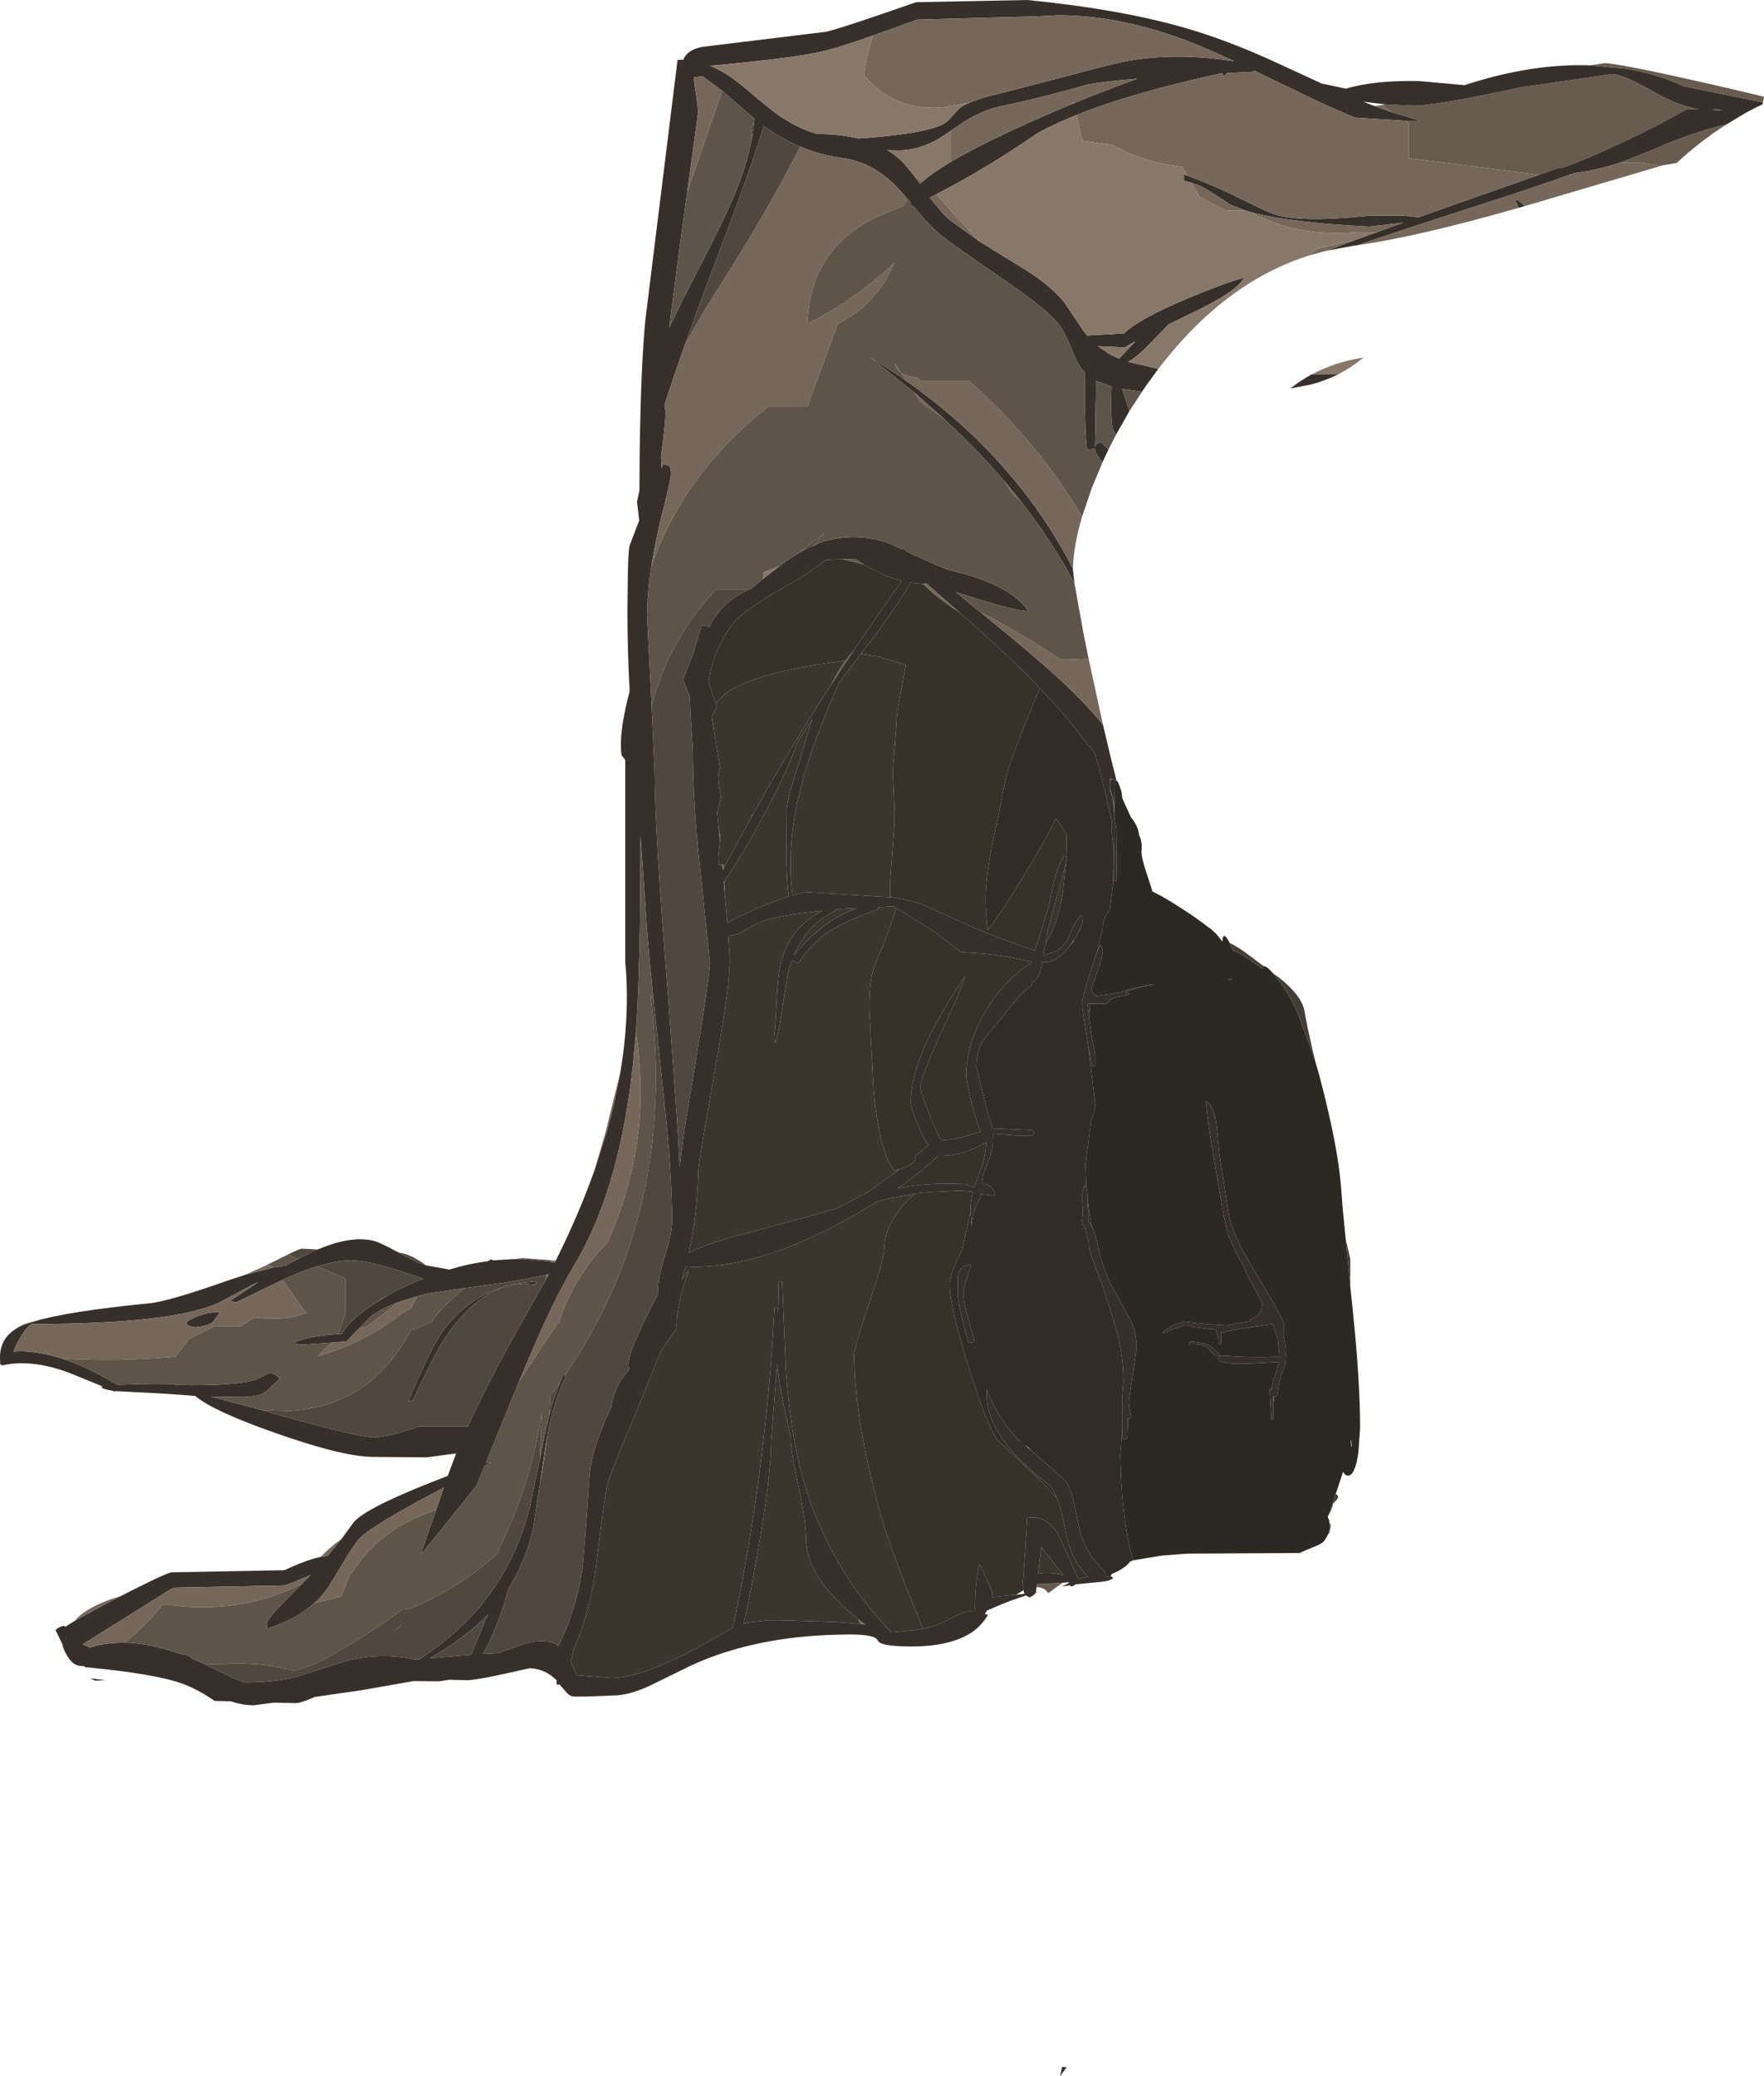 <?xml version="1.0" encoding="UTF-8" standalone="no"?>
<svg xmlns:ffdec="https://www.free-decompiler.com/flash" xmlns:xlink="http://www.w3.org/1999/xlink" ffdec:objectType="shape" height="476.45px" width="404.85px" xmlns="http://www.w3.org/2000/svg">
  <g transform="matrix(1.0, 0.0, 0.0, 1.0, 0.0, 0.0)">
    <path d="M365.05 15.0 L368.25 14.5 Q371.8 14.5 397.3 20.4 L404.85 22.2 404.6 23.5 386.4 19.8 Q380.55 17.0 372.95 15.75 L365.05 15.0 M396.25 28.55 Q390.25 32.35 384.8 37.4 L381.55 37.95 381.1 38.1 376.35 37.3 371.9 37.3 378.9 34.55 Q387.95 30.45 396.25 28.55 M243.85 363.25 L240.6 365.6 239.85 364.8 Q239.2 364.35 237.9 364.2 L237.95 363.55 243.85 363.25 M228.05 368.95 L226.75 369.55 226.75 369.5 228.05 368.95 M317.95 23.95 L324.25 24.25 Q329.5 24.25 346.9 20.5 L349.5 19.95 353.1 19.45 370.0 17.0 Q372.45 17.0 379.7 21.15 385.5 24.45 390.1 25.1 L387.25 25.0 Q382.05 28.05 373.25 32.25 364.3 36.5 358.35 38.6 L357.65 38.55 353.15 40.15 351.4 39.9 323.35 36.3 323.35 28.3 322.45 27.7 325.85 27.7 319.55 25.8 317.05 24.1 317.95 23.95 M395.25 25.4 L392.95 25.25 393.9 25.0 395.25 25.4 M194.0 151.6 L196.1 149.05 190.7 157.25 Q192.25 154.0 194.0 151.6 M198.25 129.55 L193.35 128.35 196.2 128.25 196.3 128.25 198.25 129.55 M206.4 268.35 L205.65 268.9 205.85 268.45 206.4 268.35 M245.55 217.05 L246.0 216.4 246.55 215.6 246.4 216.05 245.55 217.05" fill="#685c50" fill-rule="evenodd" stroke="none"/>
    <path d="M404.6 23.5 L404.5 23.95 Q402.65 24.8 400.65 25.9 L396.25 28.55 Q387.95 30.45 378.9 34.55 L371.9 37.3 Q366.55 39.05 361.4 39.7 351.35 43.3 338.0 47.55 321.75 52.8 311.65 56.25 L310.6 56.4 304.4 57.55 310.95 55.1 315.95 53.3 322.0 51.1 321.5 51.15 314.25 52.0 Q295.8 51.1 287.0 48.65 L285.8 48.3 282.55 47.05 277.8 44.0 Q275.9 42.7 273.45 41.95 L271.75 41.5 271.75 40.0 272.5 40.3 Q278.85 42.65 284.65 45.55 290.7 48.55 292.1 49.05 298.0 51.2 314.25 49.5 L322.25 49.5 325.65 49.85 333.2 47.15 353.15 40.15 357.65 38.55 358.35 38.6 Q364.3 36.5 373.25 32.25 382.05 28.05 387.25 25.0 L390.1 25.1 Q385.5 24.45 379.7 21.15 372.45 17.0 370.0 17.0 L353.1 19.45 349.5 19.95 346.9 20.5 Q329.5 24.25 324.25 24.25 L317.95 23.95 312.9 23.35 313.0 23.4 315.5 24.35 319.55 25.8 325.85 27.7 322.45 27.7 311.05 27.0 311.0 27.0 Q306.75 25.25 302.25 23.15 L298.3 21.25 287.95 16.25 287.9 16.25 287.25 16.5 281.7 16.75 280.75 17.5 280.55 16.8 280.2 16.85 Q259.7 21.3 247.05 26.4 241.8 28.5 237.9 30.7 226.65 38.5 214.85 44.6 L213.35 45.35 216.5 49.1 218.0 50.5 224.7 55.35 233.05 60.5 Q241.35 65.4 244.5 69.75 L248.75 76.05 249.5 77.0 258.0 76.5 Q261.3 73.2 272.75 68.4 281.8 64.65 285.5 63.75 283.95 66.95 273.0 72.1 L268.2 74.45 262.65 80.15 Q260.7 82.0 258.95 83.05 L265.85 84.65 263.0 88.55 262.1 89.9 257.55 89.25 259.2 94.35 256.15 99.75 255.5 98.7 Q255.0 97.6 255.0 92.25 L255.1 88.7 251.5 87.4 251.5 90.6 251.3 102.45 251.45 102.1 Q251.8 101.65 252.75 101.5 L254.4 103.15 253.05 106.05 Q251.4 104.2 251.25 102.95 L251.25 103.0 249.5 103.25 Q249.0 99.5 249.0 90.85 L249.05 85.6 Q247.5 84.0 246.5 81.45 244.55 76.5 243.25 74.75 240.85 71.55 232.85 65.9 222.7 58.95 217.25 55.0 214.9 53.3 212.35 50.5 L211.5 49.55 209.6 47.25 209.5 47.25 209.25 47.45 Q209.1 47.35 209.05 46.55 L208.35 45.75 206.65 43.8 Q200.75 37.2 193.25 36.25 188.3 35.6 183.65 33.65 179.35 31.85 175.25 28.9 173.65 35.3 162.65 64.2 L161.25 67.9 157.15 79.2 Q154.4 86.95 152.5 93.0 L152.75 94.5 Q152.75 97.05 151.7 104.85 L151.85 107.4 152.25 106.5 153.6 106.95 Q154.0 107.25 154.0 108.85 154.0 110.0 151.25 120.75 L150.3 125.35 149.5 129.85 Q148.65 135.25 148.55 139.6 L148.5 141.1 149.4 158.95 149.55 162.1 150.25 176.75 Q150.25 190.95 153.4 229.45 L155.55 259.5 156.0 267.85 156.25 265.75 157.05 259.45 159.65 243.55 Q162.5 226.5 162.95 221.15 L160.3 195.65 Q159.4 187.45 159.1 177.75 L159.0 171.75 Q158.4 163.7 158.3 159.85 L156.75 155.95 158.1 152.6 159.25 149.5 160.95 143.7 161.25 143.5 162.6 143.75 162.8 144.0 163.4 142.65 Q166.45 137.7 171.8 135.35 L172.4 135.1 175.0 132.9 175.1 132.85 178.85 129.95 Q181.4 128.05 183.35 126.9 185.2 125.75 186.55 125.3 L187.05 125.15 188.25 124.5 Q196.85 121.8 204.7 124.95 L207.0 126.05 207.25 125.75 208.25 126.65 212.1 128.4 Q215.15 129.85 218.0 130.85 L221.8 131.85 Q232.45 134.95 236.0 140.25 233.2 140.25 222.6 136.9 L219.4 135.9 225.0 140.5 227.05 142.15 Q238.8 151.7 244.65 157.25 249.45 161.8 253.15 166.35 L254.9 173.75 256.25 179.15 256.2 179.15 256.0 178.95 255.05 178.85 255.05 178.9 254.85 178.6 254.8 178.5 254.8 179.05 254.8 180.95 254.8 181.45 255.05 182.15 Q255.65 184.05 255.75 187.65 L255.75 187.75 256.2 190.35 256.25 196.05 256.25 202.1 256.0 202.25 255.65 202.1 255.65 193.65 255.6 193.7 255.55 193.75 255.5 193.75 Q255.15 192.25 255.1 188.95 L255.1 188.1 253.8 182.5 251.65 174.1 251.65 173.85 251.6 173.85 Q251.05 172.2 249.85 171.2 247.0 167.3 243.55 163.3 L242.75 162.4 239.2 158.5 238.85 158.15 238.65 157.9 235.9 155.1 231.75 151.0 227.7 147.25 225.15 144.95 224.65 144.5 221.85 142.0 220.2 140.55 215.7 136.6 212.75 134.0 211.8 134.0 208.95 133.7 Q207.1 137.25 201.95 144.35 L201.5 144.9 201.3 145.15 201.1 145.45 200.6 146.15 198.2 149.25 197.4 150.3 192.5 156.75 191.75 158.5 Q188.05 167.0 185.8 173.95 184.45 178.0 183.6 181.5 182.55 185.75 182.0 189.8 180.9 198.05 181.9 205.45 L184.8 204.8 185.25 204.75 204.9 205.95 207.4 206.4 209.55 206.9 211.25 207.45 211.95 207.7 220.0 211.3 221.3 211.9 Q225.95 214.0 231.35 216.0 L237.45 218.15 238.4 215.45 240.75 207.75 242.0 202.0 Q242.9 198.4 244.25 196.35 L244.65 196.5 244.7 196.55 244.85 197.05 244.75 197.5 244.65 197.95 244.65 198.0 240.15 214.7 240.15 215.05 240.1 216.15 239.45 219.2 242.6 218.25 243.95 217.15 244.85 215.85 Q246.65 211.55 248.0 210.1 L248.3 210.2 248.4 210.2 Q248.6 210.3 248.6 210.65 248.6 212.4 246.55 215.6 L246.0 216.4 245.55 217.05 Q242.7 220.85 239.75 220.85 L239.1 220.8 Q239.05 222.3 238.5 223.6 237.9 224.9 236.95 225.55 L236.85 226.05 236.85 226.1 235.75 226.95 Q233.3 229.1 230.25 233.15 226.1 238.05 225.3 239.45 224.1 241.6 224.1 244.95 L226.4 254.45 227.55 257.95 227.55 258.15 227.75 258.95 233.55 259.2 236.75 259.35 237.15 259.45 237.35 259.9 237.15 260.45 236.75 260.6 233.0 260.6 227.9 260.2 227.85 261.95 Q227.85 263.45 227.15 265.6 L225.95 268.8 Q225.6 269.6 225.35 271.7 L225.55 271.7 Q227.55 271.8 228.35 273.75 L228.25 274.15 Q228.15 274.35 227.75 274.35 L225.15 274.05 225.05 274.9 Q223.4 277.0 223.0 281.4 L222.8 278.8 222.75 277.35 Q222.75 275.6 223.3 273.5 L220.5 273.25 212.85 273.6 212.55 273.65 211.3 273.75 203.5 275.15 203.0 275.3 201.15 275.85 199.05 277.15 197.15 278.25 194.1 279.95 Q186.15 284.35 178.95 286.95 L177.6 287.4 174.6 288.35 Q166.45 290.75 159.25 290.75 L157.35 290.65 156.5 293.65 158.05 291.65 Q155.25 299.7 155.25 304.35 L155.3 304.85 151.7 310.0 147.3 320.95 143.1 330.95 Q139.5 339.65 139.25 341.35 L138.45 346.4 136.45 361.85 Q134.85 371.45 131.6 378.65 L131.0 381.45 132.4 384.45 133.65 384.55 140.25 385.1 Q145.95 385.1 155.75 380.35 L157.0 379.75 Q162.1 377.15 168.15 373.55 171.75 357.25 174.2 338.75 176.8 319.25 177.75 300.1 L178.5 300.1 178.6 301.3 178.75 294.35 178.75 294.1 179.5 294.1 179.75 300.3 180.05 307.25 180.35 314.3 Q181.1 324.85 182.8 333.1 L183.1 334.6 Q184.9 342.8 188.2 350.25 193.15 361.7 201.6 371.4 L204.5 374.6 211.0 374.0 211.1 373.95 211.85 373.8 213.25 373.45 213.6 373.35 214.15 373.2 214.6 373.05 215.55 372.7 217.2 371.95 218.15 371.45 Q220.5 370.15 221.65 369.9 222.6 369.75 223.8 369.9 L223.75 368.6 223.85 365.95 Q224.05 362.25 224.8 358.9 L226.25 361.95 227.8 365.6 227.65 366.55 233.2 366.0 235.15 365.75 235.05 365.6 234.9 364.95 Q234.75 364.25 234.75 363.1 L235.25 356.65 235.75 348.35 Q239.95 347.5 242.8 352.0 L247.5 362.35 249.75 361.85 Q245.85 358.6 244.35 350.4 243.6 346.3 242.55 343.8 241.55 341.3 240.25 340.35 233.55 335.35 229.95 330.05 226.5 324.95 226.5 320.6 L226.45 318.8 Q228.0 323.0 230.3 326.2 L231.4 327.8 233.5 330.2 236.7 332.9 243.2 338.6 244.75 340.1 Q245.85 341.95 246.55 345.15 L247.75 350.9 Q249.25 356.9 253.55 360.6 L253.55 360.95 Q253.7 361.55 254.3 361.85 L254.9 361.7 255.5 362.1 Q255.05 362.75 252.95 363.0 L247.3 363.55 246.85 363.6 Q246.4 364.0 245.75 364.1 L245.6 363.8 243.75 364.1 243.8 364.05 245.3 363.3 245.2 363.1 243.85 363.25 237.95 363.55 237.9 364.2 237.75 365.35 237.75 365.4 238.65 365.25 237.7 365.5 Q237.35 366.15 236.25 366.6 L235.5 366.15 Q231.8 367.3 228.05 368.95 L226.75 369.5 226.55 369.55 226.45 369.7 226.05 370.4 226.75 370.6 Q225.2 373.2 222.9 374.7 218.0 377.85 209.25 377.85 202.95 377.85 201.75 376.85 L201.45 376.5 Q200.95 375.1 195.0 375.1 L192.4 375.15 Q173.3 375.55 158.85 382.1 L149.05 386.9 Q144.3 389.1 140.75 389.1 132.45 389.5 131.4 389.3 130.75 389.2 130.05 388.45 L128.45 386.6 127.75 386.6 127.75 385.6 127.0 384.95 Q125.05 383.3 122.65 382.95 L121.5 382.85 Q110.55 385.4 107.45 385.6 L103.1 385.5 100.75 385.85 94.9 385.8 82.9 387.9 72.2 389.45 Q69.2 390.8 67.9 390.85 L67.75 390.85 62.95 390.75 61.65 390.9 58.25 391.35 Q55.7 391.35 53.0 390.45 L49.25 390.35 Q46.0 388.05 42.55 386.65 36.25 384.15 19.5 382.6 L19.3 382.35 18.75 382.35 Q16.7 382.35 15.3 379.8 14.4 378.2 14.3 377.3 L12.75 374.1 13.2 373.7 Q13.8 373.25 14.75 373.1 L14.95 373.35 17.2 371.95 25.65 367.35 Q26.7 366.8 27.7 366.3 37.15 361.45 39.25 360.85 L65.25 360.35 67.05 359.55 Q70.75 357.9 73.6 357.3 L75.25 357.0 78.4 353.15 81.0 349.6 Q83.05 346.6 97.55 340.75 L102.75 338.7 104.7 333.55 97.9 334.45 85.75 334.35 Q79.35 334.35 66.25 329.9 L62.75 328.7 Q48.75 323.75 44.8 320.35 L38.0 319.85 26.5 319.25 26.25 319.35 25.75 319.15 Q23.55 318.8 23.25 318.35 L23.6 318.2 16.0 315.1 Q7.3 311.8 0.5 313.35 L0.05 313.1 0.0 311.5 Q0.0 307.35 3.45 305.1 4.35 304.5 5.55 304.0 L7.85 303.25 Q15.5 300.95 34.25 299.1 38.65 298.7 52.35 293.85 L56.3 292.55 62.7 290.9 65.2 290.5 65.55 290.45 Q67.05 289.6 68.45 288.9 70.8 287.65 72.9 286.75 L74.55 286.1 Q81.3 283.55 86.1 284.85 87.05 285.1 91.6 287.5 L93.8 288.7 Q95.75 289.75 97.8 290.4 L103.15 291.35 Q107.55 290.0 111.9 289.45 L112.75 289.0 113.15 289.25 117.85 288.95 119.6 288.95 120.15 288.95 126.1 289.55 127.3 289.75 127.55 289.3 Q132.8 278.8 136.45 268.55 L139.1 260.25 139.2 259.95 Q141.2 252.75 142.4 245.95 144.6 232.75 143.5 220.75 L143.5 174.4 142.7 173.35 Q142.5 172.75 142.5 170.75 142.5 167.0 143.95 160.85 L144.5 158.65 Q144.0 149.1 144.0 140.0 L144.05 135.45 Q144.1 126.9 144.5 125.2 L146.7 119.45 146.2 115.1 146.75 112.6 146.8 104.8 Q147.05 84.15 148.15 73.05 L148.25 72.35 155.5 13.75 156.85 13.7 Q157.0 13.2 157.45 12.65 158.6 11.25 161.25 10.75 L189.55 7.3 Q192.85 6.6 210.25 0.5 L235.75 0.0 Q256.2 2.0 270.9 6.1 281.35 9.0 293.1 14.45 L303.4 19.2 303.95 19.3 308.9 20.35 Q315.35 18.4 325.65 18.6 L336.2 19.55 336.25 19.5 Q351.6 14.5 365.05 15.0 L372.95 15.75 Q380.55 17.0 386.4 19.8 L404.6 23.5 M349.95 47.3 L348.55 47.7 347.75 46.0 348.5 46.0 349.95 47.3 M246.25 130.5 L246.25 130.9 246.6 133.85 Q241.45 124.15 234.25 115.0 L230.5 110.4 230.15 110.0 Q224.2 103.1 216.9 96.35 L209.8 90.05 199.75 82.0 Q204.05 84.65 208.1 87.5 233.15 105.15 246.25 130.5 M395.25 25.4 L393.9 25.0 392.95 25.25 395.25 25.4 M222.7 23.5 Q225.2 22.4 229.25 21.5 L245.5 17.3 Q254.2 14.9 258.5 14.05 269.6 11.95 283.25 14.05 277.85 11.5 273.8 9.9 257.6 3.5 242.85 3.5 L238.1 3.75 210.5 4.5 200.4 8.15 Q192.7 10.85 189.0 11.75 182.55 13.3 163.0 15.1 166.9 16.7 171.05 20.25 L174.6 23.25 174.75 23.25 174.85 23.45 178.25 26.15 Q182.8 29.35 187.5 30.75 192.75 30.75 196.95 31.8 214.65 30.55 217.5 27.75 L220.25 24.8 Q221.2 24.1 222.7 23.5 M246.45 23.7 Q253.7 20.7 261.05 18.05 253.5 18.65 249.6 19.4 240.2 22.15 229.25 24.5 224.55 25.45 218.3 29.95 L217.7 30.35 Q212.0 34.5 206.25 34.5 L203.65 34.45 Q205.9 35.8 207.65 37.7 L209.7 40.25 211.15 42.2 211.7 41.7 Q214.0 39.65 218.3 37.1 223.7 33.9 232.3 29.9 239.2 26.7 246.2 23.8 L246.45 23.7 M260.55 78.35 Q258.85 79.25 258.25 79.75 L251.95 79.45 254.8 81.35 256.85 82.3 260.55 78.35 M307.25 85.85 Q304.15 87.4 300.65 88.3 L296.15 89.15 Q298.5 87.3 301.1 85.9 L307.25 85.85 M172.6 31.55 L173.1 28.15 173.15 27.25 165.75 20.85 161.25 17.5 159.25 17.75 Q159.25 18.85 159.75 21.6 L160.25 25.6 157.7 44.2 155.9 57.3 154.2 70.35 153.6 75.2 156.3 69.6 160.45 61.5 Q167.0 48.95 169.5 42.4 171.7 36.65 172.6 31.55 M193.35 128.35 L189.5 128.5 185.4 131.55 182.95 133.05 180.6 134.4 Q174.0 138.1 169.75 141.5 167.2 143.55 164.55 149.45 L164.05 150.55 163.4 152.85 163.35 153.05 163.3 153.2 162.55 156.4 164.25 161.4 164.55 162.25 164.35 162.55 163.35 164.4 164.15 169.5 165.25 176.3 Q164.85 177.8 164.85 178.65 164.85 179.4 165.4 182.7 L165.45 182.95 165.2 184.05 164.6 186.4 164.9 189.65 164.95 190.05 165.25 193.0 164.85 196.65 164.9 198.45 165.75 198.45 165.85 199.65 166.15 199.15 172.65 187.2 172.75 186.95 175.1 182.85 Q178.65 176.55 182.25 170.7 L183.7 168.25 188.35 160.85 188.9 160.05 190.7 157.25 196.1 149.05 198.75 145.15 201.3 141.4 207.0 133.3 Q203.25 132.35 199.4 130.2 L198.25 129.55 196.3 128.25 196.2 128.25 193.35 128.35 M166.35 205.2 L166.95 211.8 Q169.65 210.2 174.8 208.05 178.5 206.5 181.05 205.7 180.5 202.15 180.5 195.35 L180.55 185.65 Q180.85 182.95 182.55 177.6 L183.5 174.75 184.15 172.45 Q185.5 167.7 186.5 165.0 183.45 169.25 183.0 170.5 L182.75 171.2 Q180.7 176.6 177.35 183.2 L173.3 190.75 Q169.4 197.7 166.3 202.1 L166.1 202.35 166.35 205.2 M150.0 229.6 Q148.6 216.05 148.25 209.75 L147.0 191.8 147.0 195.1 Q147.0 221.5 145.95 236.95 L145.25 244.5 Q144.35 252.65 142.9 259.85 139.2 277.9 132.0 290.0 127.0 298.25 120.8 313.1 L119.2 316.85 119.15 317.0 Q116.25 324.0 111.5 335.75 L112.75 335.6 Q111.95 336.0 111.2 336.45 L109.35 340.95 101.15 351.2 96.5 356.85 100.1 346.5 101.85 341.4 96.85 344.05 Q84.1 351.0 82.25 353.35 80.65 355.35 78.55 359.0 L75.15 364.55 Q73.8 366.4 72.1 367.95 70.0 369.85 67.35 371.25 64.8 372.65 61.75 373.6 L61.5 374.0 Q61.25 374.05 61.25 372.5 61.25 371.5 67.2 365.6 L67.45 365.35 69.35 363.45 71.3 361.45 67.15 363.2 65.25 363.85 40.25 364.35 39.45 364.55 19.0 377.35 20.65 378.1 Q24.4 376.9 28.65 377.0 34.35 377.1 41.0 379.45 L43.0 379.85 44.25 380.7 47.15 382.0 51.1 383.9 Q55.5 386.1 56.25 386.1 62.45 386.1 67.75 384.9 L68.25 384.75 76.65 382.05 Q85.85 378.8 95.25 380.85 L96.2 380.8 Q115.25 368.6 121.1 347.75 L121.65 345.6 123.9 334.95 124.75 330.6 Q125.35 327.55 126.05 324.9 127.15 320.6 128.45 317.45 L129.5 315.0 129.65 315.65 129.75 316.1 Q127.15 321.45 125.65 329.25 L124.95 333.35 123.9 340.6 122.4 350.5 121.85 352.85 Q120.05 359.3 116.8 364.4 L115.1 369.95 Q113.15 375.45 110.8 379.6 L114.25 379.4 120.6 377.15 122.45 376.75 Q125.65 376.2 127.6 377.35 L128.15 377.75 Q132.05 370.0 133.55 360.7 134.0 357.85 135.25 339.1 135.6 332.9 140.25 322.95 140.9 318.75 143.25 315.75 L144.4 314.25 Q144.25 313.6 144.25 312.75 144.25 310.25 149.65 299.6 L151.1 296.95 151.0 296.1 Q151.0 293.35 152.65 288.1 154.25 282.9 154.25 280.25 154.25 272.05 153.15 259.6 L151.7 245.5 150.0 229.6 M88.75 297.4 Q92.55 295.2 97.1 293.45 L93.75 292.3 Q84.55 289.25 80.6 289.25 77.35 289.25 72.75 290.65 69.75 291.55 66.15 293.1 L65.25 293.55 64.8 293.75 54.25 298.85 52.75 298.6 59.35 294.2 57.75 294.95 50.1 299.05 Q39.2 303.85 7.5 303.85 6.6 303.85 4.95 306.5 3.55 308.75 3.25 309.85 L3.05 310.2 4.25 310.1 Q8.95 310.1 14.3 311.8 16.65 312.55 19.1 313.65 21.85 314.85 27.0 317.8 L31.8 317.65 Q39.9 317.45 40.5 317.85 53.65 318.15 58.55 316.65 L60.85 315.6 Q61.65 315.1 62.25 315.1 L63.05 315.45 64.25 316.35 61.0 319.4 Q59.55 320.6 55.25 320.6 L48.4 320.5 60.1 323.6 63.45 324.55 66.1 325.3 Q82.55 329.85 85.75 329.85 88.75 329.85 96.25 327.35 L107.4 327.35 Q112.4 316.35 120.5 302.15 L121.5 300.35 125.2 293.8 125.95 292.4 125.45 292.55 120.25 293.6 114.75 294.5 106.75 295.6 98.25 296.85 95.75 297.5 91.5 298.8 Q87.7 300.2 85.2 302.05 L82.4 304.85 79.5 307.85 76.3 308.1 69.95 308.55 Q67.65 308.6 67.5 308.1 70.25 306.7 77.7 306.15 L78.5 306.1 Q79.9 303.35 84.9 299.85 L86.05 299.1 88.75 297.4 M120.3 294.6 Q110.75 294.75 102.75 306.15 99.9 310.2 94.75 321.35 L93.75 321.6 Q98.9 309.1 101.9 305.15 108.9 295.8 120.3 294.35 L123.0 294.1 123.0 294.85 120.5 294.6 120.3 294.6 M205.7 208.4 L205.0 208.0 201.45 208.15 201.75 208.5 197.0 210.4 Q192.35 212.35 189.9 214.0 186.5 216.35 183.25 221.0 182.15 220.8 181.75 220.35 181.2 221.85 180.8 223.45 L179.2 233.5 178.55 237.1 177.9 239.4 177.75 237.3 178.1 232.65 Q178.4 225.0 178.95 222.25 180.45 214.15 187.1 209.95 L188.45 209.15 188.65 209.0 184.5 209.5 Q177.45 210.4 173.95 211.85 173.3 212.1 170.35 213.85 169.05 214.6 167.15 214.75 L167.5 220.75 167.15 225.55 Q166.4 232.45 163.9 246.55 L161.7 259.35 Q160.25 267.7 160.25 268.75 160.1 278.25 158.1 287.5 162.1 285.45 171.75 282.9 L176.6 281.6 186.4 278.95 192.25 277.25 198.95 273.7 200.85 272.45 204.55 269.75 204.85 269.5 205.6 268.95 205.65 268.9 206.4 268.35 Q208.9 267.7 209.8 266.5 L210.0 266.2 210.2 265.2 213.05 262.8 Q212.1 261.45 211.05 259.05 209.0 254.3 209.0 253.0 209.0 250.85 209.5 248.45 210.5 243.45 213.6 237.25 216.3 231.8 221.5 224.0 221.25 225.6 216.15 236.7 211.25 247.3 211.25 249.5 211.25 250.75 213.55 256.4 215.0 259.95 216.0 261.7 219.35 261.5 222.8 260.4 L225.05 259.7 Q224.15 257.55 223.2 253.95 221.75 248.25 221.75 246.75 221.75 239.4 226.4 231.7 230.5 224.95 236.7 220.95 L236.9 220.8 236.45 220.7 233.6 220.05 Q228.8 218.95 222.0 218.6 L220.5 218.5 215.9 214.9 Q213.7 213.35 210.8 211.55 L205.7 208.4 M50.5 301.1 L49.0 303.25 Q48.0 304.3 44.75 304.6 41.1 304.0 44.25 302.55 47.3 301.1 50.5 301.1 M21.85 385.7 L20.7 385.15 24.2 385.6 21.85 385.7 M92.05 373.0 L92.1 373.2 90.65 374.1 92.05 373.0 M111.4 371.85 L112.05 370.45 Q106.75 375.95 98.65 380.55 L108.15 379.75 Q109.15 377.05 111.4 371.85 M251.75 218.65 Q252.15 217.5 252.5 216.85 L252.85 217.3 253.1 218.1 Q253.1 219.6 251.35 224.4 L250.6 226.6 250.5 227.1 250.55 227.25 Q250.65 227.75 251.5 228.6 L255.0 228.1 255.9 227.9 257.1 227.7 258.65 227.25 259.5 227.05 Q263.85 225.85 265.0 225.9 261.55 226.5 259.45 227.2 L258.75 227.45 258.25 227.7 259.0 227.9 259.0 228.25 256.15 228.9 255.9 229.0 254.85 229.3 254.85 229.35 254.3 230.0 253.75 230.35 250.25 230.35 249.6 230.35 249.95 233.55 250.35 236.35 250.7 238.55 251.3 241.8 251.35 242.1 251.35 244.5 250.75 244.85 Q250.4 243.95 249.75 240.0 L249.35 237.45 Q248.35 231.35 248.35 230.1 L248.4 229.9 248.35 229.65 Q248.35 229.35 248.5 229.25 248.8 227.7 249.95 224.05 251.0 220.6 251.75 218.65 M292.25 322.05 L292.25 322.75 292.25 325.65 291.75 325.75 291.75 325.5 291.4 318.75 291.85 318.75 Q291.95 317.5 292.85 314.95 L293.6 312.5 293.25 312.6 288.6 312.85 284.4 313.0 Q280.45 312.95 279.65 312.0 L279.6 311.65 Q279.6 311.05 281.95 311.2 287.2 311.6 293.25 311.35 L293.65 311.45 293.25 307.2 292.05 303.85 292.0 303.85 284.65 304.95 Q281.35 305.55 280.75 305.85 L280.3 305.7 280.25 305.7 280.25 308.4 279.75 308.5 279.65 308.25 279.65 307.0 279.15 305.75 279.15 305.15 278.05 305.0 277.5 305.0 274.05 304.55 272.4 304.1 Q271.65 304.1 269.8 304.85 L269.35 305.0 267.0 306.0 266.9 305.65 267.05 305.55 267.15 305.45 269.1 304.2 Q270.15 303.7 271.4 303.5 L271.4 303.25 277.75 303.95 277.75 303.9 281.75 304.15 283.6 303.75 286.85 303.25 286.85 302.9 288.25 302.15 Q289.6 301.5 289.6 299.25 L289.85 299.25 285.85 291.9 285.9 291.5 285.5 290.8 Q283.05 286.6 281.85 283.25 281.15 281.25 279.05 268.65 276.85 255.75 276.85 253.2 L276.85 252.85 277.0 252.75 277.55 253.3 Q278.85 254.9 279.2 258.2 L279.85 264.75 281.85 277.65 Q282.45 282.65 287.2 290.45 293.5 300.85 294.6 303.4 L294.6 306.75 Q295.1 308.8 295.1 310.75 295.1 313.35 294.55 314.35 293.7 315.9 293.1 320.25 L292.5 320.6 292.15 320.3 292.25 322.05 M257.6 327.9 L257.6 320.25 257.85 317.3 Q257.85 309.75 255.35 302.35 253.8 297.8 253.25 295.5 L251.4 290.8 Q249.85 286.55 249.85 285.65 L249.9 285.2 Q249.25 283.15 249.15 281.8 L249.0 281.85 Q248.35 281.2 248.35 279.9 L248.55 278.45 248.35 275.35 Q248.35 272.55 249.0 271.85 L249.3 272.4 249.35 272.6 Q249.65 273.5 249.6 274.95 L249.6 275.15 Q249.55 277.45 249.85 278.15 L249.85 280.0 249.75 280.1 249.7 280.1 249.75 280.15 250.4 281.2 250.6 281.55 Q251.75 283.85 252.1 286.75 253.25 291.05 254.75 294.4 L259.35 302.75 Q260.85 305.4 260.85 309.5 L259.1 321.5 Q259.1 322.7 259.6 325.0 L259.5 325.35 259.35 325.55 258.9 325.6 258.75 330.1 258.25 330.35 257.95 330.25 257.6 329.85 257.6 327.9 M196.65 208.4 L192.35 208.65 Q185.2 212.05 182.2 219.2 185.75 215.0 189.2 212.45 192.65 209.9 196.65 208.4 M226.3 262.15 Q220.75 265.45 215.25 265.25 211.65 268.85 206.0 272.75 212.45 271.3 221.5 271.75 L223.6 272.5 224.65 269.55 Q226.25 265.7 226.3 262.15 M222.85 290.65 L222.0 293.15 Q221.1 295.45 221.1 297.0 221.1 298.75 222.1 302.25 L223.6 307.5 223.5 307.85 223.35 308.05 222.85 308.1 222.15 308.0 221.9 306.9 220.85 302.75 Q219.85 298.8 219.85 297.1 L219.85 292.75 Q220.3 290.35 222.75 290.25 L222.85 290.65 M196.95 371.6 L193.4 368.55 190.8 365.85 Q185.0 359.25 185.0 353.1 185.0 349.25 183.25 341.15 181.5 333.05 181.5 329.85 L179.9 322.65 179.05 318.3 178.35 312.95 177.9 318.85 177.0 330.85 Q177.0 338.6 173.75 357.05 172.0 367.2 170.65 372.6 L171.8 372.35 176.25 371.85 179.3 371.85 191.9 372.25 197.9 372.75 198.6 372.85 196.95 371.6 M238.25 361.15 Q240.45 360.7 243.15 361.25 L244.05 361.45 242.4 359.4 239.0 355.1 238.4 359.85 238.25 361.15 M291.5 302.65 L291.55 302.65 291.5 302.65 M273.25 307.9 Q277.2 308.2 278.1 309.2 L280.0 310.9 280.0 311.1 Q280.35 311.25 279.75 311.25 278.7 311.25 277.7 309.8 276.7 308.35 273.0 308.5 L272.9 308.15 273.25 307.9 M258.95 306.45 L259.0 306.55 258.95 306.35 258.95 306.45 M259.35 311.5 L259.35 311.75 259.4 311.55 259.35 311.5 M244.8 474.4 L243.3 476.45 243.75 474.35 244.8 474.4" fill="#37302a" fill-rule="evenodd" stroke="none"/>
    <path d="M381.1 38.1 L351.8 46.75 349.95 47.3 348.5 46.0 347.75 46.0 348.55 47.7 Q325.25 54.35 311.65 56.25 321.75 52.8 338.0 47.55 351.35 43.3 361.4 39.7 366.55 39.05 371.9 37.3 L376.35 37.3 381.1 38.1 M304.4 57.55 L300.7 58.55 Q301.4 57.35 303.25 56.85 L310.95 55.1 304.4 57.55 M248.35 118.55 Q246.35 125.35 246.25 130.5 233.15 105.15 208.1 87.5 L206.75 85.5 Q205.6 84.65 205.3 83.3 L206.75 85.5 Q208.0 86.35 210.25 86.65 210.8 86.8 211.3 87.3 L222.3 87.3 Q237.9 101.05 248.35 118.55 M249.85 151.2 L253.15 166.35 Q249.45 161.8 244.65 157.25 238.8 151.7 227.05 142.15 L225.0 140.5 Q234.45 145.3 243.35 151.35 L245.35 151.35 249.85 151.2 M226.75 369.55 L226.45 369.7 226.55 369.55 226.75 369.5 226.75 369.55 M17.2 371.95 Q18.4 370.45 20.7 369.15 23.6 367.5 27.7 366.3 26.7 366.8 25.65 367.35 L17.2 371.95 M73.6 357.3 Q75.5 355.25 78.4 353.15 L75.25 357.0 73.6 357.3 M3.45 305.1 Q4.45 304.25 6.2 303.65 L7.85 303.25 5.55 304.0 Q4.35 304.5 3.45 305.1 M56.3 292.55 L60.75 290.55 62.3 290.35 62.7 290.9 56.3 292.55 M126.15 289.2 L127.55 289.3 127.3 289.75 126.1 289.55 126.15 289.2 M136.45 268.55 L138.95 259.95 142.4 245.95 Q141.2 252.75 139.2 259.95 L139.1 260.25 136.45 268.55 M353.15 40.15 L333.2 47.15 325.65 49.85 322.25 49.5 314.25 49.5 Q298.0 51.2 292.1 49.05 290.7 48.55 284.65 45.55 278.85 42.65 272.5 40.3 L271.35 38.3 Q264.6 37.6 258.4 34.85 L255.35 33.3 248.35 32.3 247.05 26.4 Q259.7 21.3 280.2 16.85 L280.55 16.8 280.75 17.5 281.7 16.75 287.25 16.5 287.9 16.25 287.95 16.25 298.3 21.25 302.25 23.15 Q306.75 25.25 311.0 27.0 L311.05 27.0 322.45 27.7 323.35 28.3 323.35 36.3 351.4 39.9 353.15 40.15 M273.45 41.95 Q275.9 42.7 277.8 44.0 L282.55 47.05 285.8 48.3 281.35 48.3 275.35 45.3 273.45 41.95 M287.0 48.65 Q295.8 51.1 314.25 52.0 L321.5 51.15 322.0 51.1 315.95 53.3 311.35 53.3 Q297.75 54.5 287.0 48.65 M315.5 24.35 L317.05 24.1 319.55 25.8 315.5 24.35 M200.4 8.15 L210.5 4.5 238.1 3.75 242.85 3.5 Q257.6 3.5 273.8 9.9 277.85 11.5 283.25 14.05 269.6 11.95 258.5 14.05 254.2 14.9 245.5 17.3 L229.25 21.5 Q225.2 22.4 222.7 23.5 L220.45 23.9 Q206.85 27.25 198.3 17.3 L198.4 16.35 Q199.2 11.2 200.4 8.15 M246.45 23.7 L246.35 23.3 246.2 23.8 Q239.2 26.7 232.3 29.9 223.7 33.9 218.3 37.1 L218.3 29.95 Q224.55 25.45 229.25 24.5 240.2 22.15 249.6 19.4 253.5 18.65 261.05 18.05 253.7 20.7 246.45 23.7 M224.7 55.35 L218.0 50.5 216.5 49.1 213.35 45.35 214.85 44.6 216.0 45.85 218.35 48.5 224.7 55.35 M211.7 41.7 L211.15 42.2 209.7 40.25 211.7 41.7 M208.35 45.75 L207.3 47.3 205.25 48.15 Q195.75 51.5 190.8 57.85 185.65 64.45 185.3 74.3 196.25 68.8 205.3 60.3 L204.3 62.3 Q200.55 70.05 192.3 74.3 L185.3 93.3 176.3 93.3 175.25 94.2 Q158.2 107.9 150.55 127.05 L149.5 129.85 150.3 125.35 151.25 120.75 Q154.0 110.0 154.0 108.85 154.0 107.25 153.6 106.95 L152.25 106.5 151.85 107.4 151.7 104.85 Q152.75 97.05 152.75 94.5 L152.5 93.0 Q154.4 86.95 157.15 79.2 160.55 72.9 164.4 66.85 L165.2 65.6 Q175.8 49.05 183.65 33.65 188.3 35.6 193.25 36.25 200.75 37.2 206.65 43.8 L208.35 45.75 M157.7 44.2 L160.25 25.6 159.75 21.6 Q159.25 18.85 159.25 17.75 L161.25 17.5 165.75 20.85 157.7 44.2 M216.9 96.35 Q214.35 94.35 211.3 92.3 L209.8 90.05 216.9 96.35 M230.5 110.4 L234.25 115.0 232.35 113.3 230.5 110.4 M211.8 134.0 L212.75 134.0 215.7 136.6 220.2 140.55 219.9 140.35 218.15 139.2 214.65 136.6 211.8 134.0 M201.3 145.15 L201.3 145.35 201.1 145.45 201.3 145.15 M166.3 202.1 L166.35 205.2 166.1 202.35 166.3 202.1 M164.95 190.05 L165.35 192.2 165.25 193.0 164.95 190.05 M165.75 198.45 L166.1 198.45 166.15 199.15 165.85 199.65 165.75 198.45 M172.65 187.2 L172.3 187.35 172.75 186.95 172.65 187.2 M145.95 236.95 Q147.75 248.55 146.5 259.75 145.0 272.8 139.3 285.35 137.25 287.25 135.55 289.55 130.7 296.05 128.3 303.35 127.8 303.85 127.45 304.45 L120.8 314.5 119.15 317.0 119.2 316.85 120.8 313.1 Q127.0 298.25 132.0 290.0 139.2 277.9 142.9 259.85 144.35 252.65 145.25 244.5 L145.95 236.95 M100.1 346.5 Q87.7 350.55 81.2 360.3 L80.3 361.4 78.3 366.4 72.1 367.95 Q73.8 366.4 75.15 364.55 L78.55 359.0 Q80.65 355.35 82.25 353.35 84.1 351.0 96.85 344.05 L101.85 341.4 100.1 346.5 M69.35 363.45 L67.2 364.5 Q54.55 370.25 39.3 368.4 L37.3 368.4 Q33.2 373.2 28.65 377.0 24.4 376.9 20.65 378.1 L19.0 377.35 39.45 364.55 40.25 364.35 65.25 363.85 67.15 363.2 71.3 361.45 69.35 363.45 M125.2 293.8 L125.45 292.55 125.95 292.4 125.2 293.8 M95.75 297.5 L94.3 300.35 Q92.9 300.85 91.65 301.85 83.05 308.4 73.0 311.2 L73.05 311.1 Q74.6 309.4 76.3 308.1 L79.5 307.85 82.4 304.85 84.3 304.35 91.5 298.8 95.75 297.5 M14.3 311.8 Q8.95 310.1 4.25 310.1 L3.05 310.2 3.25 309.85 Q3.55 308.75 4.95 306.5 6.6 303.85 7.5 303.85 39.2 303.85 50.1 299.05 L57.75 294.95 59.35 294.2 52.75 298.6 54.25 298.85 64.8 293.75 70.3 301.35 Q68.2 302.2 65.5 302.5 62.3 302.8 58.3 302.35 L55.3 304.35 49.3 304.35 43.3 307.35 40.3 311.35 Q27.0 312.55 14.3 311.8 M50.5 301.1 Q47.3 301.1 44.25 302.55 41.1 304.0 44.75 304.6 48.0 304.3 49.0 303.25 L50.5 301.1 M197.9 372.75 L197.3 372.4 196.95 371.6 198.6 372.85 197.9 372.75" fill="#75675a" fill-rule="evenodd" stroke="none"/>
    <path d="M300.7 58.55 Q281.2 64.6 265.85 84.65 L258.95 83.05 Q260.7 82.0 262.65 80.15 L268.2 74.45 273.0 72.1 Q283.95 66.95 285.5 63.75 281.8 64.65 272.75 68.4 261.3 73.2 258.0 76.5 L249.5 77.0 248.75 76.05 244.5 69.75 Q241.35 65.4 233.05 60.5 L224.7 55.35 218.35 48.5 216.0 45.85 214.85 44.6 Q226.65 38.5 237.9 30.7 241.8 28.5 247.05 26.4 L248.35 32.3 255.35 33.3 258.4 34.85 Q264.6 37.6 271.35 38.3 L272.5 40.3 271.75 40.0 271.75 41.5 273.45 41.95 275.35 45.3 281.35 48.3 285.8 48.3 287.0 48.65 Q297.75 54.5 311.35 53.3 L315.95 53.3 310.95 55.1 303.25 56.85 Q301.4 57.35 300.7 58.55 M200.4 8.15 Q199.2 11.2 198.4 16.35 L198.3 17.3 Q206.85 27.25 220.45 23.9 L222.7 23.5 Q221.2 24.1 220.25 24.8 L217.5 27.75 Q214.65 30.55 196.95 31.8 192.75 30.75 187.5 30.75 182.8 29.35 178.25 26.15 L174.85 23.45 174.75 23.25 174.6 23.25 171.05 20.25 Q166.9 16.7 163.0 15.1 182.55 13.3 189.0 11.75 192.7 10.85 200.4 8.15 M246.2 23.8 L246.35 23.3 246.45 23.7 246.2 23.8 M218.3 29.95 L218.3 37.1 Q214.0 39.65 211.7 41.7 L209.7 40.25 207.65 37.7 Q205.9 35.8 203.65 34.45 L206.25 34.5 Q212.0 34.5 217.7 30.35 L218.3 29.95 M260.55 78.35 L256.85 82.3 254.8 81.35 251.95 79.45 258.25 79.75 Q258.85 79.25 260.55 78.35 M307.25 85.85 L301.1 85.9 Q306.45 83.05 312.95 82.05 L312.8 82.15 Q310.2 84.3 307.25 85.85 M175.1 132.85 L175.3 131.35 Q177.05 130.55 178.85 129.95 L175.1 132.85" fill="#887869" fill-rule="evenodd" stroke="none"/>
    <path d="M262.1 89.9 L259.2 94.35 257.55 89.25 262.1 89.9 M256.15 99.75 L254.4 103.15 252.75 101.5 Q251.8 101.65 251.45 102.1 L251.3 102.45 251.5 90.6 251.5 87.4 255.1 88.7 255.0 92.25 Q255.0 97.6 255.5 98.7 L256.15 99.75 M253.05 106.05 L250.55 112.05 248.35 118.55 Q237.9 101.05 222.3 87.3 L211.3 87.3 Q210.8 86.8 210.25 86.65 208.0 86.35 206.75 85.5 L205.3 83.3 Q205.6 84.65 206.75 85.5 L208.1 87.5 Q204.05 84.65 199.75 82.0 L209.8 90.05 211.3 92.3 Q214.35 94.35 216.9 96.35 224.2 103.1 230.15 110.0 L230.5 110.4 232.35 113.3 234.25 115.0 Q241.45 124.15 246.6 133.85 L248.6 145.0 249.85 151.2 245.35 151.35 243.35 151.35 Q234.45 145.3 225.0 140.5 L219.4 135.9 222.6 136.9 Q233.2 140.25 236.0 140.25 232.45 134.95 221.8 131.85 L218.0 130.85 Q215.15 129.85 212.1 128.4 L208.25 126.65 207.25 125.75 207.0 126.05 204.7 124.95 Q196.85 121.8 188.25 124.5 L187.05 125.15 186.55 125.3 189.3 122.3 183.35 126.9 Q181.4 128.05 178.85 129.95 177.05 130.55 175.3 131.35 L175.1 132.85 175.0 132.9 172.4 135.1 171.8 135.35 164.3 135.35 Q159.4 140.5 155.95 146.45 L154.35 149.35 Q151.25 155.35 149.55 162.1 L149.4 158.95 148.5 141.1 148.55 139.6 Q148.65 135.25 149.5 129.85 L150.55 127.05 Q158.2 107.9 175.25 94.2 L176.3 93.3 185.3 93.3 192.3 74.3 Q200.55 70.05 204.3 62.3 L205.3 60.3 Q196.25 68.8 185.3 74.3 185.65 64.45 190.8 57.85 195.75 51.5 205.25 48.15 L207.3 47.3 208.35 45.75 209.05 46.55 Q209.1 47.35 209.25 47.45 L209.5 47.25 209.6 47.25 211.5 49.55 212.35 50.5 Q214.9 53.3 217.25 55.0 222.7 58.95 232.85 65.9 240.85 71.55 243.25 74.75 244.55 76.5 246.5 81.45 247.5 84.0 249.05 85.6 L249.0 90.85 Q249.0 99.5 249.5 103.25 L251.25 103.0 251.25 102.95 Q251.4 104.2 253.05 106.05 M60.75 290.55 L64.75 288.55 65.15 288.4 Q65.6 288.1 66.1 287.9 L68.45 288.9 Q67.05 289.6 65.55 290.45 L65.2 290.5 62.7 290.9 62.3 290.35 60.75 290.55 M117.85 288.95 L119.7 288.75 119.6 288.95 117.85 288.95 M172.6 31.55 Q171.7 36.65 169.5 42.4 167.0 48.95 160.45 61.5 L156.3 69.6 153.6 75.2 154.2 70.35 155.9 57.3 157.7 44.2 165.75 20.85 173.15 27.25 173.1 28.15 172.3 29.3 172.6 31.55 M145.95 236.95 Q147.0 221.5 147.0 195.1 L147.0 191.8 148.25 209.75 Q148.6 216.05 150.0 229.6 L149.3 228.35 Q151.35 244.6 149.95 259.65 148.45 275.15 143.3 289.3 L142.95 290.25 Q137.95 303.5 129.65 315.65 L129.5 315.0 128.45 317.45 126.3 320.35 126.05 324.9 Q125.35 327.55 124.75 330.6 L123.9 334.95 124.3 324.35 Q123.25 331.2 121.45 337.65 118.75 346.95 114.5 355.5 L114.3 356.4 Q105.75 364.2 95.05 368.8 93.8 369.4 92.3 369.4 84.1 375.45 75.25 380.35 71.6 382.35 67.7 383.35 L67.3 383.4 Q61.3 381.75 54.3 381.8 L47.15 382.0 44.25 380.7 43.0 379.85 41.0 379.45 Q34.35 377.1 28.65 377.0 33.2 373.2 37.3 368.4 L39.3 368.4 Q54.55 370.25 67.2 364.5 L69.35 363.45 67.45 365.35 67.2 365.6 Q61.25 371.5 61.25 372.5 61.25 374.05 61.5 374.0 L61.75 373.6 Q64.8 372.65 67.35 371.25 70.0 369.85 72.1 367.95 L78.3 366.4 80.3 361.4 81.2 360.3 Q87.7 350.55 100.1 346.5 L96.5 356.85 101.15 351.2 109.35 340.95 111.2 336.45 Q111.95 336.0 112.75 335.6 L111.5 335.75 Q116.25 324.0 119.15 317.0 L120.8 314.5 127.45 304.45 Q127.8 303.85 128.3 303.35 130.7 296.05 135.55 289.55 137.25 287.25 139.3 285.35 145.0 272.8 146.5 259.75 147.75 248.55 145.95 236.95 M123.9 340.6 L124.95 333.35 125.65 329.25 Q125.05 335.0 123.9 340.6 M72.75 290.65 L79.3 293.35 79.3 301.35 77.7 306.15 Q70.25 306.7 67.5 308.1 67.65 308.6 69.95 308.55 L76.3 308.1 Q74.6 309.4 73.05 311.1 L73.0 311.2 Q83.05 308.4 91.65 301.85 92.9 300.85 94.3 300.35 L95.75 297.5 98.25 296.85 106.75 295.6 Q102.7 298.6 99.55 302.55 99.3 302.85 99.3 303.35 L94.3 305.35 Q84.75 323.05 66.05 323.8 L60.1 323.6 48.4 320.5 55.25 320.6 Q59.55 320.6 61.0 319.4 L64.25 316.35 63.05 315.45 62.25 315.1 Q61.65 315.1 60.85 315.6 L58.55 316.65 Q53.65 318.15 40.5 317.85 39.9 317.45 31.8 317.65 L27.0 317.8 Q21.85 314.85 19.1 313.65 16.65 312.55 14.3 311.8 27.0 312.55 40.3 311.35 L43.3 307.35 49.3 304.35 55.3 304.35 58.3 302.35 Q62.3 302.8 65.5 302.5 68.2 302.2 70.3 301.35 L64.8 293.75 65.25 293.55 66.15 293.1 Q69.75 291.55 72.75 290.65 M86.05 299.1 L87.55 298.05 88.75 297.4 86.05 299.1 M91.5 298.8 L84.3 304.35 82.4 304.85 85.2 302.05 Q87.7 300.2 91.5 298.8" fill="#5e5449" fill-rule="evenodd" stroke="none"/>
    <path d="M66.1 287.9 Q68.6 286.65 69.3 286.55 L72.9 286.75 Q70.8 287.65 68.45 288.9 L66.1 287.9 M91.6 287.5 Q94.1 287.7 97.8 290.4 95.75 289.75 93.8 288.7 L91.6 287.5 M119.7 288.75 L119.75 288.75 120.15 288.75 126.15 289.2 126.1 289.55 120.15 288.95 119.6 288.95 119.7 288.75 M149.55 162.1 Q151.25 155.35 154.35 149.35 L155.95 146.45 Q159.4 140.5 164.3 135.35 L171.8 135.35 Q166.45 137.7 163.4 142.65 L162.8 144.0 162.6 143.75 161.25 143.5 160.95 143.7 159.25 149.5 158.1 152.6 156.75 155.95 158.3 159.85 Q158.4 163.7 159.0 171.75 L159.1 177.75 Q159.4 187.45 160.3 195.65 L162.95 221.15 Q162.5 226.5 159.65 243.55 L157.05 259.45 156.25 265.75 156.0 267.85 155.55 259.5 153.4 229.45 Q150.25 190.95 150.25 176.75 L149.55 162.1 M183.35 126.9 L189.3 122.3 186.55 125.3 Q185.2 125.75 183.35 126.9 M173.1 28.15 L172.6 31.55 172.3 29.3 173.1 28.15 M157.15 79.2 L161.25 67.9 162.65 64.2 Q173.65 35.3 175.25 28.9 179.35 31.85 183.65 33.65 175.8 49.05 165.2 65.6 L164.4 66.85 Q160.55 72.9 157.15 79.2 M47.15 382.0 L54.3 381.8 Q61.3 381.75 67.3 383.4 L67.7 383.35 Q71.6 382.35 75.25 380.35 84.1 375.45 92.3 369.4 93.8 369.4 95.05 368.8 105.75 364.2 114.3 356.4 L114.5 355.5 Q118.75 346.95 121.45 337.65 123.25 331.2 124.3 324.35 L123.9 334.95 121.65 345.6 121.1 347.75 Q115.25 368.6 96.2 380.8 L95.25 380.85 Q85.85 378.8 76.65 382.05 L68.25 384.75 67.75 384.9 Q62.45 386.1 56.25 386.1 55.5 386.1 51.1 383.9 L47.15 382.0 M126.05 324.9 L126.3 320.35 128.45 317.45 Q127.15 320.6 126.05 324.9 M129.65 315.65 Q137.95 303.5 142.95 290.25 L143.3 289.3 Q148.45 275.15 149.95 259.65 151.35 244.6 149.3 228.35 L150.0 229.6 151.7 245.5 153.15 259.6 Q154.25 272.05 154.25 280.25 154.25 282.9 152.65 288.1 151.0 293.35 151.0 296.1 L151.1 296.95 149.65 299.6 Q144.25 310.25 144.25 312.75 144.25 313.6 144.4 314.25 L143.25 315.75 Q140.9 318.75 140.25 322.95 135.6 332.9 135.25 339.1 134.0 357.85 133.55 360.7 132.05 370.0 128.15 377.75 L127.6 377.35 Q125.65 376.2 122.45 376.75 L120.6 377.15 114.25 379.4 110.8 379.6 Q113.15 375.45 115.1 369.95 L116.8 364.4 Q120.05 359.3 121.85 352.85 L122.4 350.5 123.9 340.6 Q125.05 335.0 125.65 329.25 127.15 321.45 129.75 316.1 L129.65 315.65 M72.75 290.65 Q77.35 289.25 80.6 289.25 84.55 289.25 93.75 292.3 L97.1 293.45 Q92.55 295.2 88.75 297.4 L87.55 298.05 86.05 299.1 84.9 299.85 Q79.9 303.35 78.5 306.1 L77.7 306.15 79.3 301.35 79.3 293.35 72.75 290.65 M106.75 295.6 L114.75 294.5 120.25 293.6 125.45 292.55 125.2 293.8 121.5 300.35 120.5 302.15 Q112.4 316.35 107.4 327.35 L96.25 327.35 Q88.75 329.85 85.75 329.85 82.55 329.85 66.1 325.3 L63.45 324.55 60.1 323.6 66.05 323.8 Q84.75 323.05 94.3 305.35 L99.3 303.35 Q99.3 302.85 99.55 302.55 102.7 298.6 106.75 295.6 M120.3 294.6 L120.5 294.6 123.0 294.85 123.0 294.1 120.3 294.35 Q108.9 295.8 101.9 305.15 98.9 309.1 93.75 321.6 L94.75 321.35 Q99.9 310.2 102.75 306.15 110.75 294.75 120.3 294.6 M92.05 373.0 L90.65 374.1 92.1 373.2 92.05 373.0 M111.4 371.85 Q109.15 377.05 108.15 379.75 L98.65 380.55 Q106.75 375.95 112.05 370.45 L111.4 371.85" fill="#50473e" fill-rule="evenodd" stroke="none"/>
    <path d="M201.3 145.15 L201.5 144.9 201.95 144.35 Q207.1 137.25 208.95 133.7 L211.8 134.0 214.65 136.6 218.15 139.2 219.9 140.35 220.2 140.55 221.85 142.0 224.65 144.5 225.15 144.95 227.7 147.25 231.75 151.0 235.9 155.1 238.65 157.9 235.1 166.6 Q230.85 177.45 230.85 178.7 L228.55 190.0 Q226.2 200.5 226.2 206.25 226.2 210.25 226.7 213.45 230.1 208.95 234.9 201.1 239.3 193.85 242.4 187.85 L244.3 190.55 Q244.8 191.4 244.8 192.3 L244.7 196.55 244.65 196.5 244.25 196.35 Q242.9 198.4 242.0 202.0 L240.75 207.75 238.4 215.45 237.45 218.15 231.35 216.0 Q225.95 214.0 221.3 211.9 L220.0 211.3 211.95 207.7 211.25 207.45 209.55 206.9 207.4 206.4 204.9 205.95 204.3 205.85 204.3 202.25 205.25 189.6 Q205.4 187.15 205.15 182.45 L204.9 177.2 205.35 171.5 205.8 165.75 Q205.8 163.65 206.7 159.15 L207.9 152.6 201.75 150.7 197.65 150.05 198.2 149.25 200.6 146.15 201.1 145.45 201.3 145.35 201.3 145.15 M164.25 161.4 L162.55 156.4 163.3 153.2 163.35 153.05 163.4 152.85 164.05 150.55 164.55 149.45 Q167.2 143.55 169.75 141.5 174.0 138.1 180.6 134.4 L182.95 133.05 185.4 131.55 189.5 128.5 193.35 128.35 198.25 129.55 199.4 130.2 Q203.25 132.35 207.0 133.3 L201.3 141.4 198.75 145.15 196.1 149.05 194.0 151.6 191.5 151.95 Q174.6 154.25 167.9 158.25 165.95 159.4 164.25 161.4 M205.6 268.95 Q202.15 265.75 200.55 250.95 L199.5 231.15 Q199.5 224.25 201.0 220.9 203.8 214.5 205.7 208.4 L210.8 211.55 Q213.7 213.35 215.9 214.9 L220.5 218.5 222.0 218.6 Q228.8 218.95 233.6 220.05 L236.45 220.7 236.9 220.8 236.7 220.95 Q230.5 224.95 226.4 231.7 221.75 239.4 221.75 246.75 221.75 248.25 223.2 253.95 224.15 257.55 225.05 259.7 L222.8 260.4 Q219.35 261.5 216.0 261.7 215.0 259.95 213.55 256.4 211.25 250.75 211.25 249.5 211.25 247.3 216.15 236.7 221.25 225.6 221.5 224.0 216.3 231.8 213.6 237.25 210.5 243.45 209.5 248.45 209.0 250.85 209.0 253.0 209.0 254.3 211.05 259.05 212.1 261.45 213.05 262.8 L210.2 265.2 210.0 266.2 209.8 266.5 Q208.9 267.7 206.4 268.35 L205.85 268.45 205.65 268.9 205.6 268.95 M211.3 273.75 L212.55 273.65 212.85 273.6 220.5 273.25 223.3 273.5 Q222.75 275.6 222.75 277.35 L222.8 278.8 222.75 278.25 220.85 286.75 Q217.95 292.35 217.95 295.05 217.95 299.65 222.4 314.0 226.95 328.6 229.25 330.75 L239.0 339.95 242.55 343.8 Q243.6 346.3 244.35 350.4 245.85 358.6 249.75 361.85 L247.5 362.35 242.8 352.0 Q239.95 347.5 235.75 348.35 L235.25 356.65 234.75 363.1 Q234.75 364.25 234.9 364.95 L233.2 366.0 227.65 366.55 227.8 365.6 226.25 361.95 224.8 358.9 Q224.05 362.25 223.85 365.95 L223.75 368.6 223.8 369.9 Q222.6 369.75 221.65 369.9 220.5 370.15 218.15 371.45 L217.2 371.95 215.55 372.7 214.6 373.05 214.15 373.2 213.6 373.35 213.25 373.45 211.85 373.8 209.55 368.15 Q203.9 354.1 201.8 346.5 196.05 325.1 196.05 311.1 196.05 309.2 199.55 298.9 203.0 288.65 203.0 286.2 203.0 281.2 208.3 275.5 L210.05 273.95 211.3 273.75 M226.3 262.15 Q226.25 265.7 224.65 269.55 L223.6 272.5 221.5 271.75 Q212.45 271.3 206.0 272.75 211.65 268.85 215.25 265.25 220.75 265.45 226.3 262.15" fill="#36322a" fill-rule="evenodd" stroke="none"/>
    <path d="M255.1 361.25 L255.0 361.65 255.0 361.3 255.1 361.25 M164.25 161.4 Q165.95 159.4 167.9 158.25 174.6 154.25 191.5 151.95 L194.0 151.6 Q192.25 154.0 190.7 157.25 L188.9 160.05 188.35 160.85 183.7 168.25 182.25 170.7 Q178.65 176.55 175.1 182.85 L172.75 186.95 172.3 187.35 172.65 187.2 166.15 199.15 166.1 198.45 165.75 198.45 164.9 198.45 164.85 196.65 165.25 193.0 165.35 192.2 164.95 190.05 164.9 189.65 164.6 186.4 165.2 184.05 165.45 182.95 165.4 182.7 Q164.85 179.4 164.85 178.65 164.85 177.8 165.25 176.3 L164.15 169.5 163.35 164.4 164.35 162.55 164.55 162.25 164.25 161.4 M198.2 149.25 L197.65 150.05 201.75 150.7 207.9 152.6 206.7 159.15 Q205.8 163.65 205.8 165.75 L205.35 171.5 204.9 177.2 205.15 182.45 Q205.4 187.15 205.25 189.6 L204.3 202.25 204.3 205.85 204.9 205.95 185.25 204.75 184.8 204.8 181.9 205.45 Q180.9 198.05 182.0 189.8 182.55 185.75 183.6 181.5 184.45 178.0 185.8 173.95 188.05 167.0 191.75 158.5 L192.5 156.75 197.4 150.3 198.2 149.25 M166.3 202.1 Q169.4 197.7 173.3 190.75 L177.35 183.2 Q180.7 176.6 182.75 171.2 L183.0 170.5 Q183.45 169.25 186.5 165.0 185.5 167.7 184.15 172.45 L183.5 174.75 182.55 177.6 Q180.85 182.95 180.55 185.65 L180.5 195.35 Q180.5 202.15 181.05 205.7 178.5 206.5 174.8 208.05 169.65 210.2 166.95 211.8 L166.35 205.2 166.3 202.1 M205.6 268.95 L204.85 269.5 204.55 269.75 200.85 272.45 198.95 273.7 192.25 277.25 186.4 278.95 176.6 281.6 171.75 282.9 Q162.1 285.45 158.1 287.5 160.1 278.25 160.25 268.75 160.25 267.7 161.7 259.35 L163.9 246.55 Q166.4 232.45 167.15 225.55 L167.5 220.75 167.15 214.75 Q169.05 214.6 170.35 213.85 173.3 212.1 173.95 211.85 177.45 210.4 184.5 209.5 L188.65 209.0 188.45 209.15 187.1 209.95 Q180.45 214.15 178.95 222.25 178.4 225.0 178.1 232.65 L177.75 237.3 177.9 239.4 178.55 237.1 179.2 233.5 180.8 223.45 Q181.2 221.85 181.75 220.35 182.15 220.8 183.25 221.0 186.5 216.35 189.9 214.0 192.35 212.35 197.0 210.4 L201.75 208.5 201.45 208.15 205.0 208.0 205.7 208.4 Q203.8 214.5 201.0 220.9 199.5 224.25 199.5 231.15 L200.55 250.95 Q202.15 265.75 205.6 268.95 M211.85 373.8 L211.1 373.95 211.0 374.0 204.5 374.6 201.6 371.4 Q193.15 361.7 188.2 350.25 184.9 342.8 183.1 334.6 L182.8 333.1 Q181.1 324.85 180.35 314.3 L180.05 307.25 179.75 300.3 179.5 294.1 178.75 294.1 178.75 294.35 178.6 301.3 178.5 300.1 177.75 300.1 Q176.8 319.25 174.2 338.75 171.75 357.25 168.15 373.55 162.1 377.15 157.0 379.75 L155.75 380.35 Q145.95 385.1 140.25 385.1 L133.65 384.55 132.4 384.45 131.0 381.45 131.6 378.65 Q134.85 371.45 136.45 361.85 L138.45 346.4 139.25 341.35 Q139.5 339.65 143.1 330.95 L147.3 320.95 151.7 310.0 155.3 304.85 155.25 304.35 Q155.25 299.7 158.05 291.65 L156.5 293.65 157.35 290.65 159.25 290.75 Q166.45 290.75 174.6 288.35 L177.6 287.4 178.95 286.95 Q186.15 284.35 194.1 279.95 L197.15 278.25 199.05 277.15 201.15 275.85 203.0 275.3 203.5 275.15 211.3 273.75 210.05 273.95 208.3 275.5 Q203.0 281.2 203.0 286.2 203.0 288.65 199.55 298.9 196.05 309.2 196.05 311.1 196.05 325.1 201.8 346.5 203.9 354.1 209.55 368.15 L211.85 373.8 M240.1 216.15 L240.15 215.05 240.15 214.7 244.65 198.0 243.95 204.6 Q242.8 212.35 240.3 215.85 L240.1 216.15 M196.65 208.4 Q192.65 209.9 189.2 212.45 185.75 215.0 182.2 219.2 185.2 212.05 192.35 208.65 L196.65 208.4 M197.9 372.75 L191.9 372.25 179.3 371.85 176.25 371.85 171.8 372.35 170.65 372.6 Q172.0 367.2 173.75 357.05 177.0 338.6 177.0 330.85 L177.9 318.85 178.35 312.95 179.05 318.3 179.9 322.65 181.5 329.85 Q181.5 333.05 183.25 341.15 185.0 349.25 185.0 353.1 185.0 359.25 190.8 365.85 L193.4 368.55 196.95 371.6 197.3 372.4 197.9 372.75 M238.25 361.15 L238.4 359.85 239.0 355.1 242.4 359.4 244.05 361.45 243.15 361.25 Q240.45 360.7 238.25 361.15" fill="#3a362e" fill-rule="evenodd" stroke="none"/>
    <path d="M260.25 358.05 L259.4 358.35 Q258.2 359.95 255.1 361.25 L255.0 361.3 255.0 361.65 254.9 361.7 254.3 361.85 Q253.7 361.55 253.55 360.95 L253.55 360.6 Q249.25 356.9 247.75 350.9 L246.55 345.15 Q245.85 341.95 244.75 340.1 L243.2 338.6 236.7 332.9 235.9 332.1 Q234.85 331.6 234.0 330.6 L233.5 330.2 231.4 327.8 230.3 326.2 Q228.0 323.0 226.45 318.8 L226.5 320.6 Q226.5 324.95 229.95 330.05 233.55 335.35 240.25 340.35 241.55 341.3 242.55 343.8 L239.0 339.95 229.25 330.75 Q226.95 328.6 222.4 314.0 217.95 299.65 217.95 295.05 217.95 292.35 220.85 286.75 L222.75 278.25 222.8 278.8 223.0 281.4 Q223.4 277.0 225.05 274.9 L225.15 274.05 227.75 274.35 Q228.15 274.35 228.25 274.15 L228.35 273.75 Q227.55 271.8 225.55 271.7 L225.35 271.7 Q225.6 269.6 225.95 268.8 L227.15 265.6 Q227.85 263.45 227.85 261.95 L227.9 260.2 233.0 260.6 236.75 260.6 237.15 260.45 237.35 259.9 237.15 259.45 236.75 259.35 233.55 259.2 227.75 258.95 227.55 258.15 227.55 257.95 226.4 254.45 224.1 244.95 Q224.1 241.6 225.3 239.45 226.1 238.05 230.25 233.15 233.3 229.1 235.75 226.95 L236.85 226.1 236.85 226.05 236.95 225.55 Q237.9 224.9 238.5 223.6 239.05 222.3 239.1 220.8 L239.75 220.85 Q242.7 220.85 245.55 217.05 L246.4 216.05 246.55 215.6 Q248.6 212.4 248.6 210.65 248.6 210.3 248.4 210.2 L248.3 210.2 248.0 210.1 Q246.65 211.55 244.85 215.85 L243.95 217.15 242.6 218.25 239.45 219.2 240.1 216.15 240.3 215.85 Q242.8 212.35 243.95 204.6 L244.65 198.0 244.65 197.95 244.75 197.5 244.85 197.05 244.7 196.55 244.8 192.3 Q244.8 191.4 244.3 190.55 L242.4 187.85 Q239.3 193.85 234.9 201.1 230.1 208.95 226.7 213.45 226.2 210.25 226.2 206.25 226.2 200.5 228.55 190.0 L230.85 178.7 Q230.85 177.45 235.1 166.6 L238.65 157.9 238.85 158.15 239.2 158.5 242.75 162.4 243.55 163.3 Q247.0 167.3 249.85 171.2 251.05 172.2 251.6 173.85 L251.65 173.85 251.65 174.1 253.8 182.5 255.1 188.1 255.1 188.95 Q255.15 192.25 255.5 193.75 L255.55 193.75 255.6 193.7 255.5 202.35 254.75 208.65 254.7 208.7 Q253.1 210.7 253.1 213.15 L251.9 218.0 251.75 218.65 Q251.0 220.6 249.95 224.05 248.8 227.7 248.5 229.25 248.35 229.35 248.35 229.65 L248.4 229.9 248.35 230.1 Q248.35 231.35 249.35 237.45 L249.75 240.0 251.4 253.7 250.85 255.95 Q250.25 257.45 250.25 258.2 L249.7 262.85 Q249.15 266.75 249.15 267.5 L249.35 272.6 249.3 272.4 249.0 271.85 Q248.35 272.55 248.35 275.35 L248.55 278.45 248.35 279.9 Q248.35 281.2 249.0 281.85 L249.15 281.8 Q249.25 283.15 249.9 285.2 L249.85 285.65 Q249.85 286.55 251.4 290.8 L253.25 295.5 Q253.8 297.8 255.35 302.35 257.85 309.75 257.85 317.3 L257.6 320.25 257.6 327.9 257.1 334.1 257.3 339.65 Q257.65 346.2 258.6 351.65 259.2 355.25 260.05 358.1 L260.25 358.05 M254.8 180.95 L254.8 179.05 255.05 178.9 255.05 178.85 256.0 178.95 255.9 178.9 255.75 185.55 Q255.65 184.05 255.15 182.25 L254.8 180.95 M249.95 233.55 L249.6 230.35 250.25 230.35 250.15 231.4 249.95 233.55 M250.55 227.25 L250.5 227.1 250.6 226.6 250.55 227.25 M249.6 275.15 Q249.95 278.25 250.6 281.55 L250.4 281.2 249.75 280.15 249.75 280.1 249.85 280.0 249.85 278.15 Q249.55 277.45 249.6 275.15 M222.85 290.65 L222.75 290.25 Q220.3 290.35 219.85 292.75 L219.85 297.1 Q219.85 298.8 220.85 302.75 L221.9 306.9 222.15 308.0 222.85 308.1 223.35 308.05 223.5 307.85 223.6 307.5 222.1 302.25 Q221.1 298.75 221.1 297.0 221.1 295.45 222.0 293.15 L222.85 290.65" fill="#312d26" fill-rule="evenodd" stroke="none"/>
    <path d="M255.75 187.65 Q255.65 184.05 255.05 182.15 L254.8 181.45 254.8 180.95 255.15 182.25 Q255.65 184.05 255.75 185.55 L255.75 185.65 255.75 186.0 255.75 186.2 255.75 187.65 M254.8 179.05 L254.8 178.5 254.85 178.6 255.05 178.9 254.8 179.05 M249.75 280.1 L249.75 280.15 249.7 280.1 249.75 280.1 M259.35 311.5 L259.4 311.55 259.35 311.75 259.35 311.5" fill="#564e43" fill-rule="evenodd" stroke="none"/>
    <path d="M256.25 179.15 L256.6 179.5 257.05 180.65 257.4 181.75 257.6 183.25 259.55 187.55 Q261.25 189.6 261.45 191.75 262.05 192.85 262.05 194.55 L261.95 195.5 262.05 196.35 Q262.3 198.0 263.7 202.05 L264.5 204.6 Q265.85 205.2 268.75 206.95 273.15 209.65 276.15 211.9 L277.05 212.6 277.2 212.7 Q278.9 213.85 280.0 215.4 L280.45 216.0 280.55 216.1 280.55 215.95 Q280.7 213.55 282.1 216.15 L282.2 216.4 283.0 218.15 Q284.4 218.5 287.95 221.05 L289.6 222.25 Q289.7 221.8 290.05 221.75 290.7 221.65 292.15 223.35 L293.0 224.4 Q296.4 228.75 298.25 233.6 L300.7 240.25 301.9 243.7 302.85 247.0 Q305.0 255.3 306.0 260.45 307.5 267.85 307.9 274.0 308.1 277.1 308.85 284.4 L309.9 295.25 310.5 301.05 Q312.15 316.9 312.15 327.8 L311.75 333.4 Q311.0 338.65 309.35 338.65 308.7 338.65 308.25 337.75 L306.55 342.9 305.75 345.3 304.8 347.9 304.75 348.1 304.9 348.65 305.1 349.45 305.1 349.6 305.15 350.15 Q305.15 351.5 304.65 352.4 L304.2 353.2 Q303.75 354.1 302.05 354.8 298.75 356.1 298.35 356.4 L272.6 356.55 271.15 356.65 266.6 357.0 260.25 358.05 260.05 358.1 Q259.2 355.25 258.6 351.65 257.65 346.2 257.3 339.65 L257.1 334.1 257.6 327.9 257.6 329.85 257.95 330.25 258.25 330.35 258.75 330.1 258.9 325.6 259.35 325.55 259.5 325.35 259.6 325.0 Q259.1 322.7 259.1 321.5 L260.85 309.5 Q260.85 305.4 259.35 302.75 L254.75 294.4 Q253.25 291.05 252.1 286.75 251.75 283.85 250.6 281.55 249.95 278.25 249.6 275.15 L249.6 274.95 Q249.65 273.5 249.35 272.6 L249.15 267.5 Q249.15 266.75 249.7 262.85 L250.25 258.2 Q250.25 257.45 250.85 255.95 L251.4 253.7 249.75 240.0 Q250.4 243.95 250.75 244.85 L251.35 244.5 251.35 242.1 251.3 241.8 250.7 238.55 250.35 236.35 249.95 233.55 250.15 231.4 250.25 230.35 253.75 230.35 254.3 230.0 254.85 229.35 254.85 229.3 255.9 229.0 256.15 228.9 259.0 228.25 259.0 227.9 258.25 227.7 258.75 227.45 259.45 227.2 Q261.55 226.5 265.0 225.9 263.85 225.85 259.5 227.05 L258.65 227.25 257.1 227.7 255.9 227.9 255.0 228.1 251.5 228.6 Q250.65 227.75 250.55 227.25 L250.6 226.6 251.35 224.4 Q253.1 219.6 253.1 218.1 L252.85 217.3 252.5 216.85 Q252.15 217.5 251.75 218.65 L251.9 218.0 253.1 213.15 Q253.1 210.7 254.7 208.7 L254.75 208.65 255.5 202.35 255.6 193.7 255.65 193.65 255.65 202.1 256.0 202.25 256.25 202.1 256.25 196.05 256.2 190.35 255.75 187.75 255.75 187.65 255.75 186.2 255.75 186.0 255.75 185.65 255.75 185.55 255.9 178.9 256.0 178.95 256.2 179.15 256.25 179.15 M282.0 224.9 L282.8 224.95 282.55 224.6 282.0 224.8 282.0 224.9 M292.5 320.6 L293.1 320.25 Q293.7 315.9 294.55 314.35 295.1 313.35 295.1 310.75 295.1 308.8 294.6 306.75 L294.6 303.4 Q293.5 300.85 287.2 290.45 282.45 282.65 281.85 277.65 L279.85 264.75 279.2 258.2 Q278.85 254.9 277.55 253.3 L277.0 252.75 276.85 252.85 276.85 253.2 Q276.85 255.75 279.05 268.65 281.15 281.25 281.85 283.25 283.05 286.6 285.5 290.8 L285.9 291.5 285.85 291.9 289.85 299.25 289.6 299.25 Q289.6 301.5 288.25 302.15 L286.85 302.9 286.85 303.25 283.6 303.75 281.75 304.15 277.75 303.9 277.75 303.95 271.4 303.25 271.4 303.5 Q270.15 303.7 269.1 304.2 L267.15 305.45 267.05 305.55 266.9 305.65 267.0 306.0 269.35 305.0 269.8 304.85 Q271.65 304.1 272.4 304.1 L274.05 304.55 277.5 305.0 278.05 305.0 279.15 305.15 279.15 305.75 279.65 307.0 279.65 308.25 279.75 308.5 280.25 308.4 280.25 305.7 280.3 305.7 280.75 305.85 Q281.35 305.55 284.65 304.95 L292.0 303.85 292.05 303.85 293.25 307.2 293.65 311.45 293.25 311.35 Q287.2 311.6 281.95 311.2 279.6 311.05 279.6 311.65 L279.65 312.0 Q280.45 312.95 284.4 313.0 L288.6 312.85 293.25 312.6 293.6 312.5 292.85 314.95 Q291.95 317.5 291.85 318.75 L291.4 318.75 291.75 325.5 291.75 325.75 292.25 325.65 292.25 322.75 292.25 322.05 292.5 320.6 M310.0 330.8 L310.15 332.0 310.25 332.0 310.1 330.5 310.05 330.45 310.0 330.8 M273.25 307.9 L272.9 308.15 273.0 308.5 Q276.7 308.35 277.7 309.8 278.7 311.25 279.75 311.25 280.35 311.25 280.0 311.1 L280.0 310.9 278.1 309.2 Q277.2 308.2 273.25 307.9" fill="#2c2822" fill-rule="evenodd" stroke="none"/>
    <path d="M280.45 216.0 L280.55 215.95 280.55 216.1 280.45 216.0 M282.2 216.4 Q283.45 216.95 285.4 218.3 L290.05 221.75 Q289.7 221.8 289.6 222.25 L287.95 221.05 Q284.4 218.5 283.0 218.15 L282.2 216.4 M292.15 223.35 Q294.85 225.2 296.75 227.3 299.05 229.9 299.4 232.1 299.95 235.4 301.35 241.4 L301.9 243.7 300.7 240.25 298.25 233.6 Q296.4 228.75 293.0 224.4 L292.15 223.35 M308.85 284.4 L309.9 288.9 309.9 295.25 308.85 284.4 M306.55 342.9 L306.9 343.0 307.1 343.55 Q307.1 344.0 306.0 345.0 305.6 346.65 304.8 347.9 L305.75 345.3 306.55 342.9 M304.9 348.65 L304.95 348.65 305.05 348.75 305.1 349.25 305.1 349.45 304.9 348.65 M305.1 349.6 L305.25 349.65 305.35 349.8 305.4 350.35 305.1 351.75 304.65 352.4 Q305.15 351.5 305.15 350.15 L305.1 349.6 M282.0 224.9 L282.0 224.8 282.55 224.6 282.8 224.95 282.0 224.9 M292.25 322.05 L292.15 320.3 292.5 320.6 292.25 322.05 M291.5 302.65 L291.55 302.65 291.5 302.65 M258.95 306.45 L258.95 306.35 259.0 306.55 258.95 306.45" fill="#433d34" fill-rule="evenodd" stroke="none"/>
  </g>
</svg>
